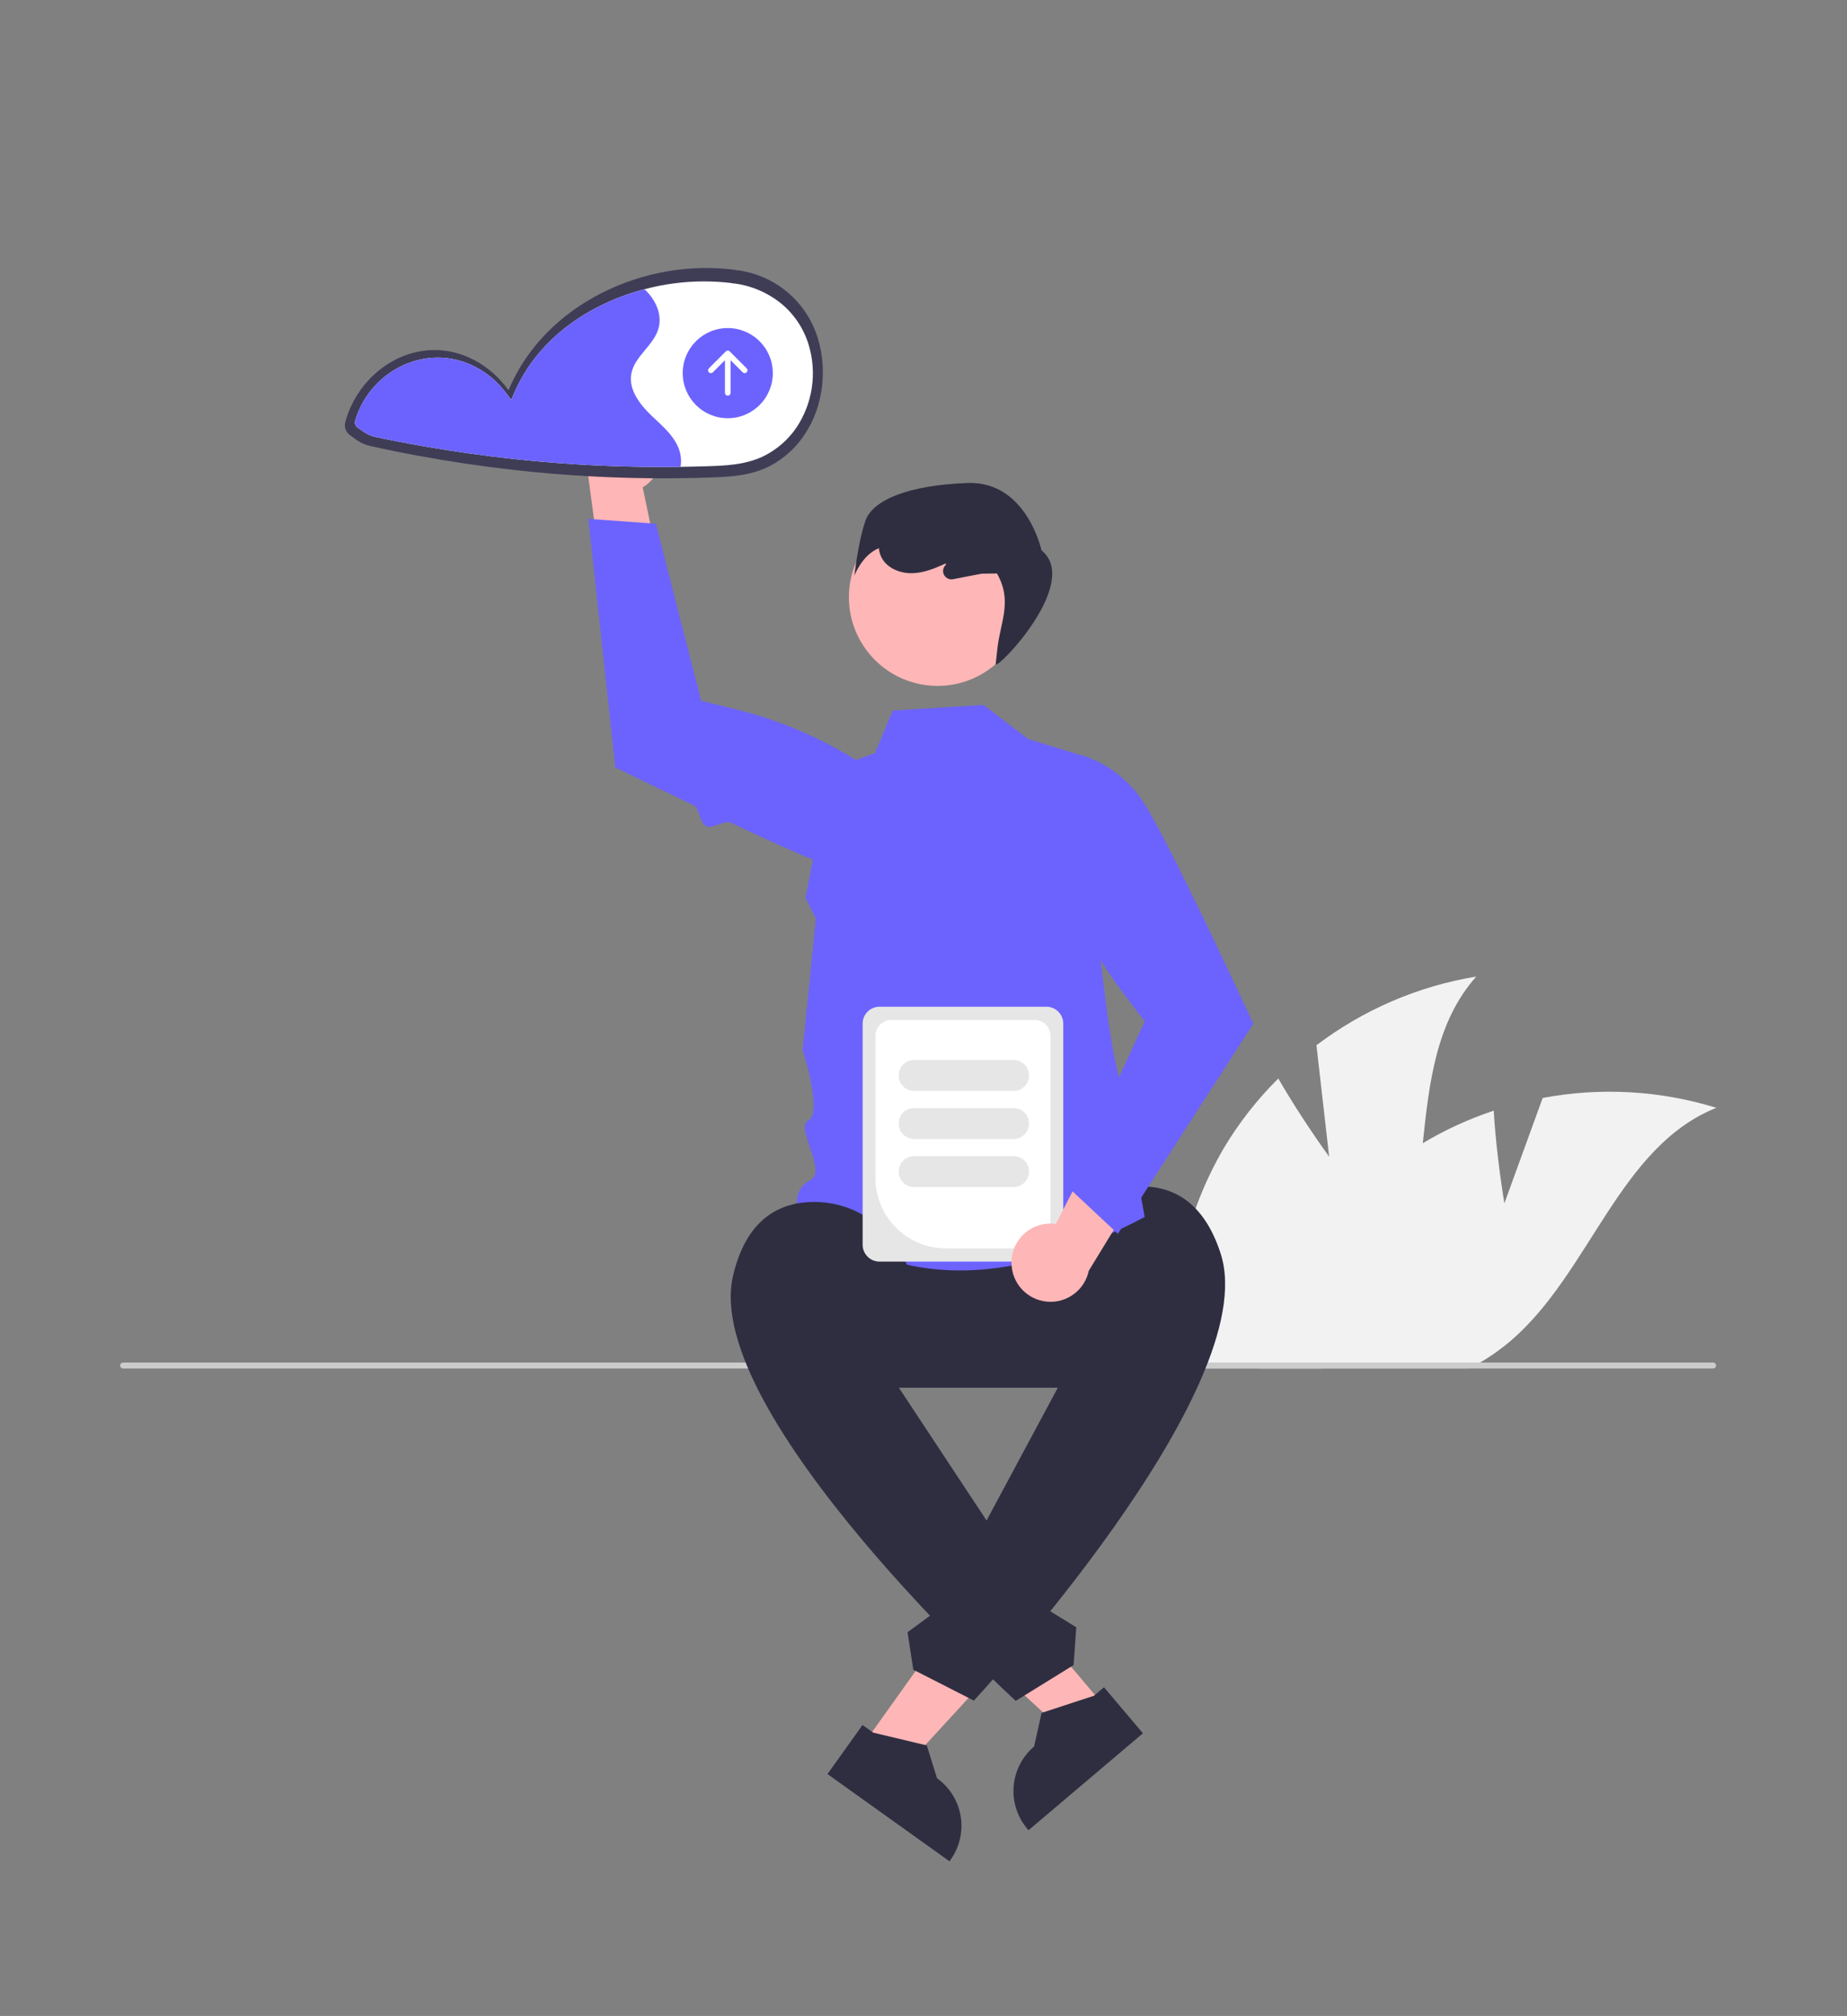 <svg width="738" height="805" viewBox="0 0 738 805" fill="none" xmlns="http://www.w3.org/2000/svg">
<rect x="0" y="0" width="738" height="805" fill="#808080" stroke="none"/>
<g id="Frame 1">
<g id="undrawn_Books 1" clip-path="url(#clip0_7_2)">
<g id="leaf2">
<path id="leaf2_2" d="M589.87 389.95C573.89 407.89 571.06 431.95 568.5 456.49C566.59 474.64 564.83 493.06 558 509.47C552.229 523.103 543.044 535.019 531.33 544.07C530.28 544.89 529.21 545.68 528.12 546.45H469.85C469.76 545.66 469.69 544.86 469.62 544.07C467.112 514.203 473.888 484.291 489.02 458.42C495.075 448.287 502.383 438.957 510.77 430.65C519.86 446.52 531.08 461.86 531.08 461.86L526.01 417.38C544.748 403.177 566.669 393.761 589.87 389.95Z" fill="#F2F2F2"/>
</g>
<g id="leaf">
<path id="leaf_2" d="M685.79 442.36C646.99 457.89 635.56 507.76 603.96 535.12C600.059 538.486 595.855 541.482 591.4 544.07C589.96 544.91 588.5 545.71 587.01 546.45H503.13C503.33 545.66 503.52 544.86 503.73 544.07C512.67 509.38 534.84 478.12 564.99 458.67C566.15 457.92 567.32 457.19 568.5 456.49C577.439 451.131 586.943 446.778 596.84 443.51C597.9 461.76 601.1 480.5 601.1 480.5L616.4 438.43C639.505 434.074 663.324 435.423 685.79 442.36Z" fill="#F2F2F2"/>
</g>
<path id="Vector" d="M685.67 545.26C685.671 545.416 685.64 545.571 685.58 545.716C685.521 545.861 685.433 545.992 685.323 546.103C685.212 546.213 685.081 546.301 684.936 546.36C684.791 546.42 684.636 546.451 684.48 546.45H49.19C48.874 546.45 48.572 546.325 48.349 546.101C48.125 545.878 48 545.576 48 545.26C48 544.944 48.125 544.642 48.349 544.419C48.572 544.195 48.874 544.07 49.19 544.07H684.48C684.636 544.07 684.791 544.1 684.936 544.16C685.081 544.219 685.212 544.307 685.323 544.418C685.433 544.528 685.521 544.659 685.58 544.804C685.64 544.949 685.671 545.104 685.67 545.26V545.26Z" fill="#CCCCCC"/>
<path id="Vector_2" d="M447.411 554.133H336.395C331.266 554.135 326.186 553.127 321.447 551.166C316.707 549.205 312.4 546.329 308.772 542.703C305.144 539.077 302.266 534.772 300.303 530.033C298.339 525.294 297.329 520.215 297.329 515.086C297.329 509.957 298.339 504.877 300.303 500.139C302.266 495.4 305.144 491.095 308.772 487.469C312.4 483.843 316.707 480.967 321.447 479.006C326.186 477.045 331.266 476.036 336.395 476.039H447.411C452.54 476.036 457.62 477.045 462.36 479.006C467.099 480.967 471.406 483.843 475.034 487.469C478.662 491.095 481.54 495.4 483.504 500.139C485.467 504.877 486.478 509.957 486.478 515.086C486.478 520.215 485.467 525.294 483.504 530.033C481.54 534.772 478.662 539.077 475.034 542.703C471.406 546.329 467.099 549.205 462.36 551.166C457.62 553.127 452.54 554.135 447.411 554.133V554.133Z" fill="#2F2E41"/>
<g id="upload">
<path id="hand" d="M260.531 171.105C262.022 172.817 263.119 174.834 263.745 177.015C264.372 179.196 264.512 181.488 264.157 183.729C263.802 185.971 262.96 188.107 261.69 189.988C260.42 191.868 258.753 193.448 256.806 194.614L268.09 248.611L241.437 238.059L234.808 188.4C233.065 185.001 232.63 181.079 233.584 177.38C234.539 173.68 236.817 170.46 239.988 168.328C243.159 166.196 247.001 165.301 250.787 165.813C254.573 166.325 258.04 168.208 260.531 171.105L260.531 171.105Z" fill="#FFB6B6"/>
<path id="contmain" d="M327.081 136.12C325.072 128.774 320.943 122.184 315.211 117.171C309.479 112.158 302.397 108.945 294.85 107.933C294.682 107.908 294.524 107.941 294.357 107.929C294.142 107.86 293.923 107.807 293.7 107.77C258.495 102.982 217.856 120.7 203.184 155.821C195.919 145.696 184.337 139.155 171.95 139.805C156.146 140.635 142.2 152.74 137.927 168.661C137.692 169.618 137.756 170.624 138.111 171.544C138.467 172.463 139.097 173.251 139.915 173.8C142.676 175.881 144.561 177.339 147.958 178.096C154.351 179.522 160.768 180.827 167.207 182.013C179.771 184.327 192.401 186.198 205.097 187.625C230.858 190.531 256.796 191.562 282.706 190.712C291.334 190.429 299.655 190.128 307.56 186.121C313.374 183.075 318.289 178.561 321.819 173.028C328.721 162.489 330.544 148.325 327.081 136.12Z" fill="#3F3D56"/>
<path id="cont" d="M323.2 137.98C321.296 131.465 317.495 125.665 312.28 121.32C306.859 116.897 300.309 114.077 293.37 113.18H292.95L292.56 113.11C292.436 113.071 292.309 113.041 292.18 113.02C280.571 111.64 268.805 112.482 257.51 115.5C235.8 121.21 215.24 134.73 205.64 156.54L204.27 159.67L202.22 156.94C195.47 148.01 185.35 142.8 174.9 142.8C174.38 142.8 173.86 142.81 173.33 142.84C158.81 143.56 145.87 154 141.85 168.23C141.749 168.734 141.809 169.256 142.021 169.725C142.232 170.193 142.585 170.583 143.03 170.84L143.19 170.96C145.76 172.79 147.31 173.9 150.16 174.51C156.37 175.83 162.69 177.05 168.94 178.14C181.06 180.26 193.5 182.01 205.9 183.34C227.831 185.694 249.885 186.72 271.94 186.41C275.17 186.37 278.393 186.3 281.61 186.2C289.89 185.95 297.72 185.7 305.14 182.13C310.456 179.496 314.998 175.526 318.32 170.61C321.464 165.856 323.53 160.472 324.373 154.835C325.216 149.199 324.816 143.446 323.2 137.98Z" fill="white"/>
<path id="blue" d="M271.94 186.41C249.885 186.72 227.831 185.694 205.9 183.34C193.5 182.01 181.06 180.26 168.94 178.14C162.69 177.05 156.37 175.83 150.16 174.51C147.31 173.9 145.76 172.79 143.19 170.96L143.03 170.84C142.585 170.583 142.232 170.193 142.021 169.725C141.809 169.256 141.749 168.734 141.85 168.23C145.87 154 158.81 143.56 173.33 142.84C173.86 142.81 174.38 142.8 174.9 142.8C185.35 142.8 195.47 148.01 202.22 156.94L204.27 159.67L205.64 156.54C215.24 134.73 235.8 121.21 257.51 115.5C261.89 119.46 264.71 125.53 263.11 131.16C261.18 137.99 253.54 142.25 252.26 149.23C251.09 155.6 255.65 161.52 260.34 165.98C265.03 170.43 270.46 174.9 271.82 181.22C272.184 182.927 272.225 184.688 271.94 186.41Z" fill="#6C63FF"/>
<path id="arrowcont" d="M290.79 167C300.731 167 308.79 158.941 308.79 149C308.79 139.059 300.731 131 290.79 131C280.849 131 272.79 139.059 272.79 149C272.79 158.941 280.849 167 290.79 167Z" fill="#6C63FF"/>
<path id="arrow" d="M298.335 147.08L291.585 140.33C291.481 140.225 291.357 140.142 291.22 140.086C291.084 140.029 290.938 140 290.79 140C290.642 140 290.496 140.029 290.359 140.086C290.223 140.142 290.099 140.225 289.995 140.33L283.245 147.08C283.034 147.291 282.916 147.577 282.916 147.875C282.916 148.173 283.034 148.459 283.245 148.67C283.456 148.881 283.742 148.999 284.04 148.999C284.338 148.999 284.624 148.881 284.835 148.67L289.665 143.841V156.875C289.665 157.173 289.783 157.46 289.994 157.671C290.205 157.881 290.492 158 290.79 158C291.088 158 291.375 157.881 291.585 157.671C291.796 157.46 291.915 157.173 291.915 156.875V143.841L296.745 148.67C296.849 148.775 296.973 148.858 297.11 148.915C297.246 148.971 297.392 149 297.54 149.001C297.688 149.001 297.834 148.972 297.971 148.915C298.107 148.858 298.232 148.776 298.336 148.671C298.441 148.567 298.523 148.442 298.58 148.306C298.637 148.169 298.666 148.023 298.665 147.875C298.665 147.727 298.636 147.581 298.58 147.445C298.523 147.308 298.44 147.184 298.335 147.08Z" fill="white"/>
</g>
<path id="Vector_3" d="M344.957 696.503L360.076 707.303L408.93 654.126L386.615 638.186L344.957 696.503Z" fill="#FFB6B6"/>
<path id="Vector_4" d="M344.627 688.811L348.883 691.851L370.324 696.964L374.402 710.081L374.403 710.082C379.435 713.677 382.833 719.124 383.85 725.225C384.866 731.325 383.417 737.579 379.823 742.612L379.382 743.228L330.632 708.403L344.627 688.811Z" fill="#2F2E41"/>
<path id="Vector_5" d="M430.79 539L416.303 517.698C414.528 494.582 432.321 474.222 455.5 473.767C468.409 473.514 481.027 479.705 487.757 500.643C505.061 554.484 389.129 679.065 389.129 679.065L364.921 666.73L362.619 651.779L374.863 642.764L373.816 629.938L385.635 623.089L430.79 539Z" fill="#2F2E41"/>
<path id="Vector_6" d="M392.944 281.476L410.851 295.111L432.446 301.748C432.446 301.748 441.374 427.329 449.419 435.373C457.463 443.418 450.208 443.634 451.824 454.084C453.441 464.534 457.369 485.956 457.369 485.956C403.07 514.699 356.258 515.47 318.656 481.835C318.175 479.755 318.419 477.572 319.349 475.65C320.278 473.727 321.836 472.18 323.766 471.264C330.764 467.551 317.314 450.219 323.034 447.321C328.753 444.423 320.709 419.284 320.709 419.284L325.986 366.835L321.817 358.45L331.991 307.149L349.645 300.701L356.697 283.71L392.944 281.476Z" fill="#6C63FF"/>
<path id="Vector_7" d="M235.072 207.189L245.85 306.444L246.231 306.631C246.546 306.786 260.201 313.483 276.962 321.46C279.79 322.805 279.385 328.634 282.34 330.027C284.375 330.987 289.751 327.505 291.808 328.467C310.129 337.034 328.654 345.365 336.037 347.623C346.005 350.781 356.752 350.435 366.496 346.642L366.731 346.534L366.854 346.306C369.343 341.643 370.169 336.27 369.195 331.074C368.222 325.878 365.506 321.17 361.497 317.724C342.052 301.191 319.031 289.405 294.25 283.294L280.15 279.834L262.091 209.129L235.072 207.189Z" fill="#6C63FF"/>
<g id="head">
<path id="face" d="M374.613 273.887C394.175 273.887 410.033 258.029 410.033 238.467C410.033 218.906 394.175 203.048 374.613 203.048C355.051 203.048 339.193 218.906 339.193 238.467C339.193 258.029 355.051 273.887 374.613 273.887Z" fill="#FFB6B6"/>
<path id="hair" d="M345.763 208.039C348.676 199.565 363.176 193.687 386.684 192.869C410.191 192.052 416.153 219.754 416.153 219.754C431.846 232.484 399.396 266.566 397.826 265.339L398.532 258.935C399.701 248.329 404.667 240.054 398.351 229L392.286 229.07L380.782 231.282C380.065 231.42 379.322 231.318 378.669 230.992C378.015 230.666 377.487 230.135 377.166 229.479C376.844 228.823 376.747 228.08 376.89 227.364C377.032 226.648 377.406 225.999 377.954 225.516L378.06 225.423L377.798 225.019C373.746 226.878 369.57 228.602 365.139 228.862C360.155 229.155 354.706 227.172 352.318 222.786C351.681 221.581 351.291 220.26 351.173 218.902C344.451 221.587 341.378 229.873 341.378 229.873C341.378 229.873 342.85 216.513 345.763 208.039Z" fill="#2F2E41"/>
</g>
<path id="Vector_8" d="M441.424 681.435L427.244 693.442L374.184 644.462L395.112 626.741L441.424 681.435Z" fill="#FFB6B6"/>
<path id="Vector_9" d="M456.679 692.117L410.958 730.833L410.468 730.254C406.472 725.535 404.514 719.421 405.025 713.257C405.536 707.094 408.475 701.386 413.194 697.389L413.195 697.388L416.181 683.98L437.129 677.122L441.12 673.742L456.679 692.117Z" fill="#2F2E41"/>
<path id="Vector_10" d="M353.79 546L365.511 520.583C365.379 497.399 345.972 478.571 322.834 480.024C309.948 480.833 297.882 488.04 292.897 509.461C280.078 564.543 405.86 679.169 405.86 679.169L428.973 664.885L430.038 649.796L417.094 641.818L417.083 628.949L404.74 623.095L353.79 546Z" fill="#2F2E41"/>
<path id="Vector_11" d="M344.677 497.035V408.741C344.679 406.953 345.39 405.24 346.653 403.976C347.917 402.713 349.63 402.002 351.418 402H418.099C419.886 402.002 421.6 402.713 422.863 403.977C424.127 405.24 424.838 406.953 424.84 408.741V497.035C424.838 498.822 424.127 500.535 422.863 501.799C421.6 503.063 419.886 503.773 418.099 503.775H351.418C349.63 503.773 347.917 503.063 346.653 501.799C345.39 500.535 344.679 498.822 344.677 497.035Z" fill="#E6E6E6"/>
<path id="Vector_12" d="M349.792 470.366V413.603C349.794 411.929 350.459 410.324 351.643 409.141C352.826 407.958 354.431 407.292 356.105 407.29H413.412C415.086 407.292 416.69 407.957 417.874 409.141C419.057 410.324 419.723 411.929 419.725 413.603V492.173C419.723 493.846 419.057 495.451 417.874 496.634C416.69 497.818 415.086 498.483 413.412 498.485H377.911C370.456 498.477 363.309 495.512 358.037 490.24C352.766 484.969 349.8 477.821 349.792 470.366V470.366Z" fill="white"/>
<path id="Vector_13" d="M359.071 429.441C359.072 427.805 359.723 426.237 360.879 425.081C362.036 423.924 363.604 423.274 365.239 423.272H404.993C406.629 423.272 408.199 423.922 409.355 425.079C410.512 426.236 411.162 427.805 411.162 429.441C411.162 431.077 410.512 432.646 409.355 433.803C408.199 434.96 406.629 435.609 404.993 435.609H365.239C363.604 435.608 362.036 434.957 360.879 433.801C359.723 432.644 359.072 431.076 359.071 429.441V429.441Z" fill="#E6E6E6"/>
<path id="Vector_14" d="M359.071 448.632C359.072 446.997 359.723 445.429 360.879 444.272C362.036 443.116 363.604 442.465 365.239 442.464H404.993C406.629 442.464 408.199 443.114 409.355 444.27C410.512 445.427 411.162 446.996 411.162 448.632C411.162 450.268 410.512 451.837 409.355 452.994C408.199 454.151 406.629 454.801 404.993 454.801H365.239C363.604 454.799 362.036 454.149 360.879 452.992C359.723 451.836 359.072 450.268 359.071 448.632V448.632Z" fill="#E6E6E6"/>
<path id="Vector_15" d="M359.071 467.824C359.072 466.188 359.723 464.62 360.879 463.464C362.036 462.307 363.604 461.657 365.239 461.655H404.993C406.629 461.655 408.199 462.305 409.355 463.462C410.512 464.619 411.162 466.188 411.162 467.824C411.162 469.46 410.512 471.029 409.355 472.186C408.199 473.343 406.629 473.993 404.993 473.993H365.239C363.604 473.991 362.036 473.34 360.879 472.184C359.723 471.027 359.072 469.459 359.071 467.824V467.824Z" fill="#E6E6E6"/>
<path id="Vector_16" d="M404.162 504.676C404.082 502.408 404.5 500.15 405.387 498.061C406.273 495.973 407.607 494.103 409.295 492.586C410.982 491.068 412.981 489.939 415.152 489.278C417.323 488.617 419.613 488.44 421.859 488.759L447.096 439.707L461.155 464.688L435.035 507.438C434.249 511.177 432.118 514.498 429.047 516.77C425.976 519.043 422.177 520.11 418.372 519.77C414.566 519.429 411.018 517.705 408.399 514.923C405.78 512.141 404.273 508.495 404.162 504.676H404.162Z" fill="#FFB6B6"/>
<path id="Vector_17" d="M446.662 492.677L500.79 408.785L500.611 408.399C500.407 407.957 488.15 381.484 476.273 357.237C474.444 353.503 472.624 349.822 470.859 346.297C470.097 344.775 469.346 343.286 468.607 341.828C463.619 331.994 459.26 323.865 456.659 320.004C450.904 311.275 442.337 304.776 432.38 301.587L432.13 301.522L431.891 301.622C427.02 303.677 422.995 307.331 420.48 311.98C417.965 316.63 417.109 321.998 418.053 327.199C422.749 352.287 433.21 375.94 448.613 396.291L457.388 407.858L426.894 474.155L446.662 492.677Z" fill="#6C63FF"/>
</g>
</g>
<defs>
<clipPath id="clip0_7_2">
<rect width="637.79" height="636.228" fill="white" transform="translate(48 107)"/>
</clipPath>
</defs>
</svg>
